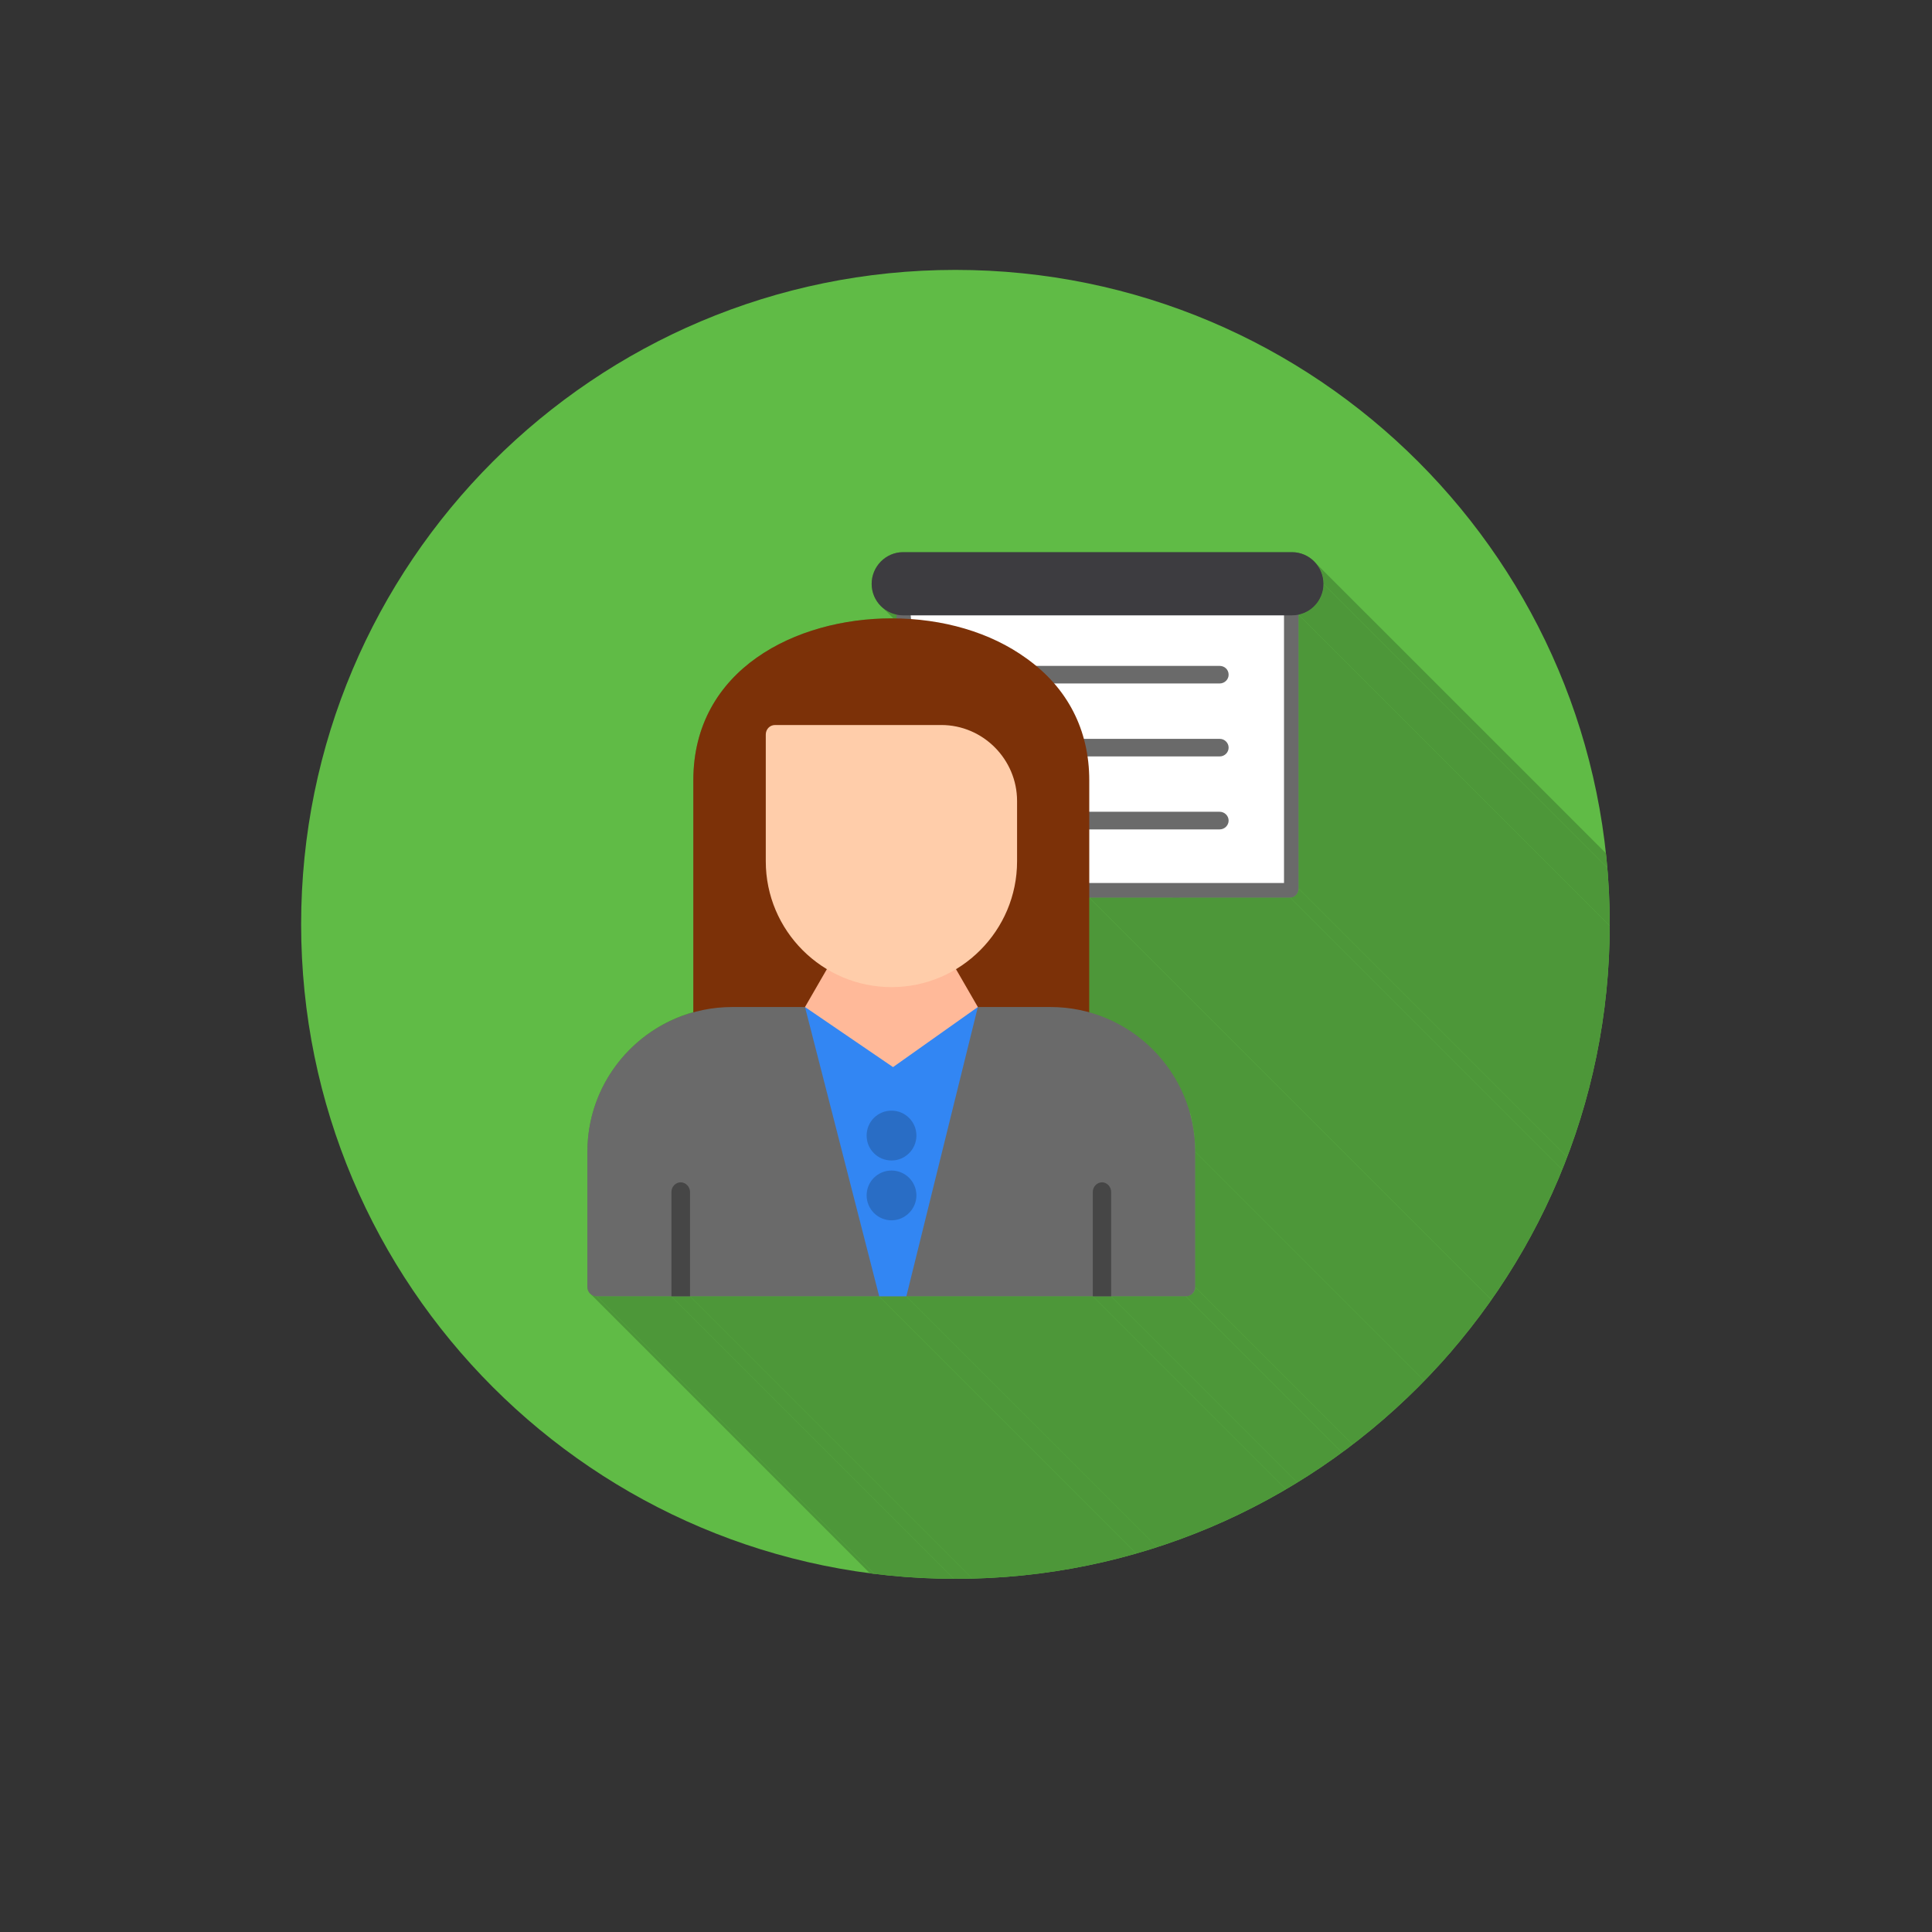 <svg xmlns="http://www.w3.org/2000/svg" xmlns:xlink="http://www.w3.org/1999/xlink" width="40" zoomAndPan="magnify" viewBox="0 0 30 30" height="40" preserveAspectRatio="xMidYMid meet" version="1.0"><rect x="0" y="0" width="30" height="30" fill="#333333" stroke="none"/><defs><clipPath id="d3c7fba4eb"><path d="M 4.676 4.191 L 24.996 4.191 L 24.996 24.516 L 4.676 24.516 Z M 4.676 4.191 " clip-rule="nonzero"/></clipPath><clipPath id="98b70d559d"><path d="M 20 9 L 24.996 9 L 24.996 24.516 L 20 24.516 Z M 20 9 " clip-rule="nonzero"/></clipPath><clipPath id="94ff606c35"><path d="M 14.836 4.191 C 20.449 4.191 24.996 8.742 24.996 14.352 C 24.996 19.965 20.449 24.516 14.836 24.516 C 9.227 24.516 4.676 19.965 4.676 14.352 C 4.676 8.742 9.227 4.191 14.836 4.191 Z M 14.836 4.191 " clip-rule="evenodd"/></clipPath><clipPath id="ee68bec118"><path d="M 20 13 L 24.996 13 L 24.996 24.516 L 20 24.516 Z M 20 13 " clip-rule="nonzero"/></clipPath><clipPath id="f6f1fac274"><path d="M 14.836 4.191 C 20.449 4.191 24.996 8.742 24.996 14.352 C 24.996 19.965 20.449 24.516 14.836 24.516 C 9.227 24.516 4.676 19.965 4.676 14.352 C 4.676 8.742 9.227 4.191 14.836 4.191 Z M 14.836 4.191 " clip-rule="evenodd"/></clipPath><clipPath id="5f51e5ae50"><path d="M 13 9 L 24.996 9 L 24.996 24.516 L 13 24.516 Z M 13 9 " clip-rule="nonzero"/></clipPath><clipPath id="486f2a6da4"><path d="M 14.836 4.191 C 20.449 4.191 24.996 8.742 24.996 14.352 C 24.996 19.965 20.449 24.516 14.836 24.516 C 9.227 24.516 4.676 19.965 4.676 14.352 C 4.676 8.742 9.227 4.191 14.836 4.191 Z M 14.836 4.191 " clip-rule="evenodd"/></clipPath><clipPath id="2768df94c3"><path d="M 16 13 L 24.996 13 L 24.996 24.516 L 16 24.516 Z M 16 13 " clip-rule="nonzero"/></clipPath><clipPath id="0fdfee2f9b"><path d="M 14.836 4.191 C 20.449 4.191 24.996 8.742 24.996 14.352 C 24.996 19.965 20.449 24.516 14.836 24.516 C 9.227 24.516 4.676 19.965 4.676 14.352 C 4.676 8.742 9.227 4.191 14.836 4.191 Z M 14.836 4.191 " clip-rule="evenodd"/></clipPath><clipPath id="8de4f52840"><path d="M 17 16 L 24.996 16 L 24.996 24.516 L 17 24.516 Z M 17 16 " clip-rule="nonzero"/></clipPath><clipPath id="b1b7b3be43"><path d="M 14.836 4.191 C 20.449 4.191 24.996 8.742 24.996 14.352 C 24.996 19.965 20.449 24.516 14.836 24.516 C 9.227 24.516 4.676 19.965 4.676 14.352 C 4.676 8.742 9.227 4.191 14.836 4.191 Z M 14.836 4.191 " clip-rule="evenodd"/></clipPath><clipPath id="6911608dbb"><path d="M 18 17 L 24.996 17 L 24.996 24.516 L 18 24.516 Z M 18 17 " clip-rule="nonzero"/></clipPath><clipPath id="ae17bae986"><path d="M 14.836 4.191 C 20.449 4.191 24.996 8.742 24.996 14.352 C 24.996 19.965 20.449 24.516 14.836 24.516 C 9.227 24.516 4.676 19.965 4.676 14.352 C 4.676 8.742 9.227 4.191 14.836 4.191 Z M 14.836 4.191 " clip-rule="evenodd"/></clipPath><clipPath id="22103151dc"><path d="M 18 19 L 24.996 19 L 24.996 24.516 L 18 24.516 Z M 18 19 " clip-rule="nonzero"/></clipPath><clipPath id="16b672c914"><path d="M 14.836 4.191 C 20.449 4.191 24.996 8.742 24.996 14.352 C 24.996 19.965 20.449 24.516 14.836 24.516 C 9.227 24.516 4.676 19.965 4.676 14.352 C 4.676 8.742 9.227 4.191 14.836 4.191 Z M 14.836 4.191 " clip-rule="evenodd"/></clipPath><clipPath id="61950a4e8c"><path d="M 17 20 L 24.996 20 L 24.996 24.516 L 17 24.516 Z M 17 20 " clip-rule="nonzero"/></clipPath><clipPath id="a5e146bffb"><path d="M 14.836 4.191 C 20.449 4.191 24.996 8.742 24.996 14.352 C 24.996 19.965 20.449 24.516 14.836 24.516 C 9.227 24.516 4.676 19.965 4.676 14.352 C 4.676 8.742 9.227 4.191 14.836 4.191 Z M 14.836 4.191 " clip-rule="evenodd"/></clipPath><clipPath id="013f258fd7"><path d="M 16 20 L 24.996 20 L 24.996 24.516 L 16 24.516 Z M 16 20 " clip-rule="nonzero"/></clipPath><clipPath id="1451d8fa70"><path d="M 14.836 4.191 C 20.449 4.191 24.996 8.742 24.996 14.352 C 24.996 19.965 20.449 24.516 14.836 24.516 C 9.227 24.516 4.676 19.965 4.676 14.352 C 4.676 8.742 9.227 4.191 14.836 4.191 Z M 14.836 4.191 " clip-rule="evenodd"/></clipPath><clipPath id="45a7ae4583"><path d="M 14 20 L 24.996 20 L 24.996 24.516 L 14 24.516 Z M 14 20 " clip-rule="nonzero"/></clipPath><clipPath id="746fb0a470"><path d="M 14.836 4.191 C 20.449 4.191 24.996 8.742 24.996 14.352 C 24.996 19.965 20.449 24.516 14.836 24.516 C 9.227 24.516 4.676 19.965 4.676 14.352 C 4.676 8.742 9.227 4.191 14.836 4.191 Z M 14.836 4.191 " clip-rule="evenodd"/></clipPath><clipPath id="5443c2fe50"><path d="M 13 20 L 24.996 20 L 24.996 24.516 L 13 24.516 Z M 13 20 " clip-rule="nonzero"/></clipPath><clipPath id="2c93e77a89"><path d="M 14.836 4.191 C 20.449 4.191 24.996 8.742 24.996 14.352 C 24.996 19.965 20.449 24.516 14.836 24.516 C 9.227 24.516 4.676 19.965 4.676 14.352 C 4.676 8.742 9.227 4.191 14.836 4.191 Z M 14.836 4.191 " clip-rule="evenodd"/></clipPath><clipPath id="c55abb0f59"><path d="M 10 20 L 24.996 20 L 24.996 24.516 L 10 24.516 Z M 10 20 " clip-rule="nonzero"/></clipPath><clipPath id="080460fcf9"><path d="M 14.836 4.191 C 20.449 4.191 24.996 8.742 24.996 14.352 C 24.996 19.965 20.449 24.516 14.836 24.516 C 9.227 24.516 4.676 19.965 4.676 14.352 C 4.676 8.742 9.227 4.191 14.836 4.191 Z M 14.836 4.191 " clip-rule="evenodd"/></clipPath><clipPath id="936d7cffee"><path d="M 9 20 L 24.996 20 L 24.996 24.516 L 9 24.516 Z M 9 20 " clip-rule="nonzero"/></clipPath><clipPath id="bd83509a26"><path d="M 14.836 4.191 C 20.449 4.191 24.996 8.742 24.996 14.352 C 24.996 19.965 20.449 24.516 14.836 24.516 C 9.227 24.516 4.676 19.965 4.676 14.352 C 4.676 8.742 9.227 4.191 14.836 4.191 Z M 14.836 4.191 " clip-rule="evenodd"/></clipPath><clipPath id="4e57d649b9"><path d="M 16 13 L 24.996 13 L 24.996 24.516 L 16 24.516 Z M 16 13 " clip-rule="nonzero"/></clipPath><clipPath id="97f01dd2cc"><path d="M 14.836 4.191 C 20.449 4.191 24.996 8.742 24.996 14.352 C 24.996 19.965 20.449 24.516 14.836 24.516 C 9.227 24.516 4.676 19.965 4.676 14.352 C 4.676 8.742 9.227 4.191 14.836 4.191 Z M 14.836 4.191 " clip-rule="evenodd"/></clipPath><clipPath id="f05e28df2c"><path d="M 20 8 L 24.996 8 L 24.996 24.516 L 20 24.516 Z M 20 8 " clip-rule="nonzero"/></clipPath><clipPath id="fb40e0cb52"><path d="M 14.836 4.191 C 20.449 4.191 24.996 8.742 24.996 14.352 C 24.996 19.965 20.449 24.516 14.836 24.516 C 9.227 24.516 4.676 19.965 4.676 14.352 C 4.676 8.742 9.227 4.191 14.836 4.191 Z M 14.836 4.191 " clip-rule="evenodd"/></clipPath><clipPath id="a9788033eb"><path d="M 20 9 L 24.996 9 L 24.996 24.516 L 20 24.516 Z M 20 9 " clip-rule="nonzero"/></clipPath><clipPath id="6cf18e4ddf"><path d="M 14.836 4.191 C 20.449 4.191 24.996 8.742 24.996 14.352 C 24.996 19.965 20.449 24.516 14.836 24.516 C 9.227 24.516 4.676 19.965 4.676 14.352 C 4.676 8.742 9.227 4.191 14.836 4.191 Z M 14.836 4.191 " clip-rule="evenodd"/></clipPath><clipPath id="91bfa3c022"><path d="M 9 8 L 21 8 L 21 21 L 9 21 Z M 9 8 " clip-rule="nonzero"/></clipPath><clipPath id="66fdb0619a"><path d="M 14.836 4.191 C 20.449 4.191 24.996 8.742 24.996 14.352 C 24.996 19.965 20.449 24.516 14.836 24.516 C 9.227 24.516 4.676 19.965 4.676 14.352 C 4.676 8.742 9.227 4.191 14.836 4.191 Z M 14.836 4.191 " clip-rule="evenodd"/></clipPath></defs><g clip-path="url(#d3c7fba4eb)"><path fill="#60bb46" d="M 14.836 4.191 C 20.449 4.191 24.996 8.742 24.996 14.352 C 24.996 19.965 20.449 24.516 14.836 24.516 C 9.227 24.516 4.676 19.965 4.676 14.352 C 4.676 8.742 9.227 4.191 14.836 4.191 Z M 14.836 4.191 " fill-opacity="1" fill-rule="evenodd"/></g><g clip-path="url(#98b70d559d)"><g clip-path="url(#94ff606c35)"><path fill="#4d9739" d="M 20.164 9.543 L 45.812 35.191 L 45.812 39.445 L 20.164 13.797 Z M 20.164 9.543 " fill-opacity="1" fill-rule="evenodd"/></g></g><g clip-path="url(#ee68bec118)"><g clip-path="url(#f6f1fac274)"><path fill="#4d9739" d="M 20.164 13.797 L 45.812 39.445 L 45.812 39.477 L 45.805 39.5 L 45.773 39.547 L 45.754 39.562 L 45.73 39.574 L 45.703 39.582 L 45.68 39.586 L 20.031 13.938 L 20.055 13.934 L 20.082 13.926 L 20.105 13.914 L 20.125 13.898 L 20.156 13.852 L 20.164 13.828 Z M 20.164 13.797 " fill-opacity="1" fill-rule="evenodd"/></g></g><g clip-path="url(#5f51e5ae50)"><g clip-path="url(#486f2a6da4)"><path fill="#4d9739" d="M 13.922 9.543 L 39.57 35.191 L 39.531 35.184 L 39.453 35.152 L 39.414 35.133 L 39.383 35.109 L 39.352 35.082 L 13.676 9.406 L 13.703 9.434 L 13.734 9.457 L 13.766 9.484 L 13.805 9.504 L 13.883 9.535 Z M 13.922 9.543 " fill-opacity="1" fill-rule="evenodd"/></g></g><g clip-path="url(#2768df94c3)"><g clip-path="url(#0fdfee2f9b)"><path fill="#4d9739" d="M 16.914 13.938 L 42.562 39.586 L 42.562 41.363 L 16.914 15.715 Z M 16.914 13.938 " fill-opacity="1" fill-rule="evenodd"/></g></g><g clip-path="url(#8de4f52840)"><g clip-path="url(#b1b7b3be43)"><path fill="#4d9739" d="M 17.914 16.309 L 43.566 41.957 L 43.629 42.023 L 43.688 42.09 L 43.742 42.16 L 43.797 42.234 L 43.848 42.305 L 43.895 42.383 L 43.938 42.465 L 43.98 42.543 L 44.02 42.625 L 44.055 42.707 L 44.086 42.793 L 44.113 42.883 L 44.141 42.969 L 44.16 43.059 L 44.191 43.246 L 44.207 43.434 L 44.207 43.531 L 18.559 17.883 L 18.559 17.785 L 18.551 17.688 L 18.543 17.598 L 18.512 17.41 L 18.492 17.32 L 18.465 17.234 L 18.438 17.145 L 18.406 17.059 L 18.371 16.977 L 18.332 16.895 L 18.289 16.816 L 18.246 16.734 L 18.195 16.656 L 18.145 16.582 L 18.094 16.512 L 18.035 16.441 L 17.977 16.375 Z M 17.914 16.309 " fill-opacity="1" fill-rule="evenodd"/></g></g><g clip-path="url(#6911608dbb)"><g clip-path="url(#ae17bae986)"><path fill="#4d9739" d="M 18.559 17.883 L 44.207 43.531 L 44.207 45.633 L 18.559 19.984 Z M 18.559 17.883 " fill-opacity="1" fill-rule="evenodd"/></g></g><g clip-path="url(#22103151dc)"><g clip-path="url(#16b672c914)"><path fill="#4d9739" d="M 18.559 19.984 L 44.207 45.633 L 44.207 45.664 L 44.199 45.691 L 44.184 45.715 L 44.145 45.754 L 44.121 45.766 L 44.094 45.777 L 44.062 45.777 L 18.414 20.129 L 18.445 20.125 L 18.473 20.117 L 18.496 20.102 L 18.516 20.086 L 18.535 20.066 L 18.551 20.043 L 18.559 20.012 Z M 18.559 19.984 " fill-opacity="1" fill-rule="evenodd"/></g></g><g clip-path="url(#61950a4e8c)"><g clip-path="url(#a5e146bffb)"><path fill="#4d9739" d="M 18.414 20.129 L 44.062 45.777 L 42.902 45.777 L 17.254 20.129 Z M 18.414 20.129 " fill-opacity="1" fill-rule="evenodd"/></g></g><g clip-path="url(#013f258fd7)"><g clip-path="url(#1451d8fa70)"><path fill="#4d9739" d="M 17.254 20.129 L 42.902 45.777 L 42.617 45.777 L 16.969 20.129 Z M 17.254 20.129 " fill-opacity="1" fill-rule="evenodd"/></g></g><g clip-path="url(#45a7ae4583)"><g clip-path="url(#746fb0a470)"><path fill="#4d9739" d="M 16.969 20.129 L 42.617 45.777 L 39.723 45.777 L 14.074 20.129 Z M 16.969 20.129 " fill-opacity="1" fill-rule="evenodd"/></g></g><g clip-path="url(#5443c2fe50)"><g clip-path="url(#2c93e77a89)"><path fill="#4d9739" d="M 14.074 20.129 L 39.723 45.777 L 39.301 45.777 L 13.652 20.129 Z M 14.074 20.129 " fill-opacity="1" fill-rule="evenodd"/></g></g><g clip-path="url(#c55abb0f59)"><g clip-path="url(#080460fcf9)"><path fill="#4d9739" d="M 13.652 20.129 L 39.301 45.777 L 36.363 45.777 L 10.715 20.129 Z M 13.652 20.129 " fill-opacity="1" fill-rule="evenodd"/><path fill="#4d9739" d="M 10.715 20.129 L 36.363 45.777 L 36.074 45.777 L 10.426 20.129 Z M 10.715 20.129 " fill-opacity="1" fill-rule="evenodd"/></g></g><g clip-path="url(#936d7cffee)"><g clip-path="url(#bd83509a26)"><path fill="#4d9739" d="M 10.426 20.129 L 36.074 45.777 L 34.914 45.777 L 9.266 20.129 Z M 10.426 20.129 " fill-opacity="1" fill-rule="evenodd"/><path fill="#4d9739" d="M 9.266 20.129 L 34.914 45.777 L 34.887 45.777 L 34.832 45.754 L 9.164 20.086 L 9.184 20.102 L 9.211 20.117 L 9.234 20.125 Z M 9.266 20.129 " fill-opacity="1" fill-rule="evenodd"/></g></g><g clip-path="url(#4e57d649b9)"><g clip-path="url(#97f01dd2cc)"><path fill="#4d9739" d="M 20.031 13.938 L 45.68 39.586 L 42.562 39.586 L 16.914 13.938 Z M 20.031 13.938 " fill-opacity="1" fill-rule="evenodd"/></g></g><g clip-path="url(#f05e28df2c)"><g clip-path="url(#fb40e0cb52)"><path fill="#4d9739" d="M 20.406 8.719 L 46.059 34.367 L 46.09 34.402 L 46.117 34.441 L 46.141 34.48 L 46.164 34.527 L 46.18 34.57 L 46.191 34.617 L 46.199 34.664 L 46.199 34.715 L 20.551 9.066 L 20.551 9.016 L 20.543 8.969 L 20.531 8.922 L 20.516 8.875 L 20.492 8.832 L 20.469 8.793 L 20.441 8.754 Z M 20.406 8.719 " fill-opacity="1" fill-rule="evenodd"/></g></g><g clip-path="url(#a9788033eb)"><g clip-path="url(#6cf18e4ddf)"><path fill="#4d9739" d="M 20.551 9.066 L 46.199 34.715 L 46.199 34.758 L 46.184 34.844 L 46.172 34.883 L 46.156 34.922 L 46.117 34.992 L 46.062 35.055 L 46 35.109 L 45.969 35.133 L 45.93 35.152 L 45.895 35.168 L 45.855 35.184 L 45.812 35.191 L 20.164 9.543 L 20.207 9.535 L 20.246 9.52 L 20.281 9.504 L 20.316 9.484 L 20.352 9.457 L 20.383 9.434 L 20.414 9.406 L 20.441 9.375 L 20.465 9.344 L 20.488 9.309 L 20.508 9.273 L 20.523 9.23 L 20.535 9.191 L 20.543 9.152 L 20.551 9.109 Z M 20.551 9.066 " fill-opacity="1" fill-rule="evenodd"/></g></g><g clip-path="url(#91bfa3c022)"><g clip-path="url(#66fdb0619a)"><path fill="#4d9739" d="M 20.164 9.543 L 20.164 13.797 C 20.164 13.875 20.105 13.938 20.031 13.938 L 16.914 13.938 L 16.914 15.715 C 17.859 15.98 18.559 16.852 18.559 17.883 L 18.559 19.984 C 18.559 20.062 18.496 20.129 18.414 20.129 L 9.266 20.129 C 9.184 20.129 9.121 20.062 9.121 19.984 L 9.121 17.883 C 9.121 16.852 9.82 15.98 10.766 15.715 L 10.766 12.117 C 10.766 10.391 12.363 9.602 13.844 9.602 C 13.867 9.602 13.895 9.602 13.922 9.602 L 13.922 9.543 C 13.699 9.496 13.535 9.301 13.535 9.066 C 13.535 8.797 13.754 8.574 14.023 8.574 L 20.062 8.574 C 20.332 8.574 20.551 8.797 20.551 9.066 C 20.551 9.301 20.387 9.5 20.164 9.543 Z M 20.164 9.543 " fill-opacity="1" fill-rule="evenodd"/></g></g><path fill="#6a6a6a" d="M 20.031 13.938 L 16.777 13.938 C 16.707 13.938 14.551 10.633 14.094 9.879 C 14.082 9.879 14.07 9.883 14.059 9.883 C 13.984 9.883 13.922 9.82 13.922 9.746 L 13.922 9.418 C 13.922 9.34 13.984 9.281 14.059 9.281 C 14.121 9.281 14.176 9.324 14.191 9.383 C 15.129 9.32 19.961 9.281 20.027 9.281 C 20.105 9.281 20.164 9.34 20.164 9.418 L 20.164 13.797 C 20.164 13.875 20.105 13.938 20.031 13.938 Z M 20.031 13.938 " fill-opacity="1" fill-rule="evenodd"/><path fill="#ffffff" d="M 19.938 13.711 L 19.938 9.508 C 19.652 9.508 19.332 9.418 19.047 9.418 C 18.363 9.426 17.715 9.445 17.035 9.457 C 16.465 9.465 15.895 9.406 15.32 9.422 C 14.953 9.43 14.547 9.418 14.18 9.445 L 14.129 9.426 L 14.148 9.629 L 14.145 9.672 L 14.289 9.762 C 14.449 10.031 14.621 10.297 14.793 10.559 C 15.043 10.949 15.297 11.34 15.547 11.727 C 15.844 12.184 16.145 12.633 16.445 13.082 C 16.551 13.242 16.66 13.402 16.77 13.555 C 16.801 13.602 16.84 13.66 16.879 13.711 Z M 19.938 13.711 " fill-opacity="1" fill-rule="evenodd"/><path fill="#6a6a6a" d="M 18.938 10.613 L 16.039 10.613 C 15.961 10.613 15.902 10.551 15.902 10.477 C 15.902 10.398 15.961 10.34 16.039 10.34 L 18.938 10.34 C 19.016 10.34 19.078 10.398 19.078 10.477 C 19.078 10.551 19.016 10.613 18.938 10.613 Z M 18.938 10.613 " fill-opacity="1" fill-rule="evenodd"/><path fill="#6a6a6a" d="M 18.938 11.746 L 16.723 11.746 C 16.648 11.746 16.586 11.684 16.586 11.609 C 16.586 11.535 16.648 11.473 16.723 11.473 L 18.941 11.473 C 19.016 11.473 19.078 11.535 19.078 11.609 C 19.078 11.684 19.016 11.746 18.938 11.746 Z M 18.938 11.746 " fill-opacity="1" fill-rule="evenodd"/><path fill="#6a6a6a" d="M 18.938 12.879 L 16.777 12.879 C 16.699 12.879 16.641 12.816 16.641 12.742 C 16.641 12.668 16.699 12.605 16.777 12.605 L 18.938 12.605 C 19.016 12.605 19.078 12.668 19.078 12.742 C 19.078 12.816 19.016 12.879 18.938 12.879 Z M 18.938 12.879 " fill-opacity="1" fill-rule="evenodd"/><path fill="#3d3c40" d="M 20.062 9.555 L 14.023 9.555 C 13.754 9.555 13.535 9.336 13.535 9.066 C 13.535 8.797 13.754 8.574 14.023 8.574 L 20.062 8.574 C 20.332 8.574 20.551 8.797 20.551 9.066 C 20.551 9.336 20.332 9.555 20.062 9.555 Z M 20.062 9.555 " fill-opacity="1" fill-rule="evenodd"/><path fill="#7c3108" d="M 16.777 16.379 C 16.699 16.379 12.012 16.379 10.906 16.379 C 10.828 16.379 10.766 16.32 10.766 16.242 L 10.766 12.117 C 10.766 10.391 12.363 9.602 13.844 9.602 C 14.641 9.602 15.383 9.82 15.938 10.223 C 16.578 10.68 16.914 11.336 16.914 12.117 L 16.914 16.242 C 16.914 16.32 16.852 16.379 16.777 16.379 Z M 16.777 16.379 " fill-opacity="1" fill-rule="evenodd"/><path fill="#6a6a6a" d="M 18.414 20.129 L 9.266 20.129 C 9.184 20.129 9.121 20.062 9.121 19.984 L 9.121 17.883 C 9.121 16.645 10.129 15.637 11.371 15.637 L 16.312 15.637 C 17.551 15.637 18.559 16.645 18.559 17.883 L 18.559 19.984 C 18.559 20.062 18.496 20.129 18.414 20.129 Z M 18.414 20.129 " fill-opacity="1" fill-rule="evenodd"/><path fill="#464646" d="M 17.254 20.129 L 16.969 20.129 L 16.969 18.508 C 16.969 18.43 17.031 18.359 17.113 18.359 C 17.191 18.359 17.254 18.43 17.254 18.508 Z M 10.715 20.129 L 10.426 20.129 L 10.426 18.508 C 10.426 18.43 10.488 18.359 10.57 18.359 C 10.648 18.359 10.715 18.43 10.715 18.508 Z M 10.715 20.129 " fill-opacity="1" fill-rule="evenodd"/><path fill="#3286f3" d="M 14.074 20.129 L 13.652 20.129 L 12.5 15.637 L 15.184 15.637 Z M 14.074 20.129 " fill-opacity="1" fill-rule="evenodd"/><path fill="#296dc5" d="M 13.844 18.02 C 13.629 18.02 13.457 17.848 13.457 17.633 C 13.457 17.418 13.629 17.246 13.844 17.246 C 14.055 17.246 14.23 17.418 14.23 17.633 C 14.23 17.848 14.055 18.02 13.844 18.02 Z M 13.844 18.949 C 13.629 18.949 13.457 18.773 13.457 18.562 C 13.457 18.348 13.629 18.176 13.844 18.176 C 14.055 18.176 14.23 18.348 14.23 18.562 C 14.23 18.773 14.055 18.949 13.844 18.949 Z M 13.844 18.949 " fill-opacity="1" fill-rule="evenodd"/><path fill="#ffb999" d="M 15.184 15.637 L 13.867 16.57 L 12.5 15.637 L 13.418 14.047 L 14.102 14.098 L 14.266 14.047 Z M 15.184 15.637 " fill-opacity="1" fill-rule="evenodd"/><path fill="#ffcdaa" d="M 13.844 15.328 C 12.766 15.328 11.891 14.449 11.891 13.375 L 11.891 11.406 C 11.891 11.324 11.953 11.258 12.035 11.258 L 14.617 11.258 C 15.262 11.258 15.793 11.789 15.793 12.438 L 15.793 13.375 C 15.793 14.449 14.918 15.328 13.844 15.328 Z M 13.844 15.328 " fill-opacity="1" fill-rule="evenodd"/></svg>